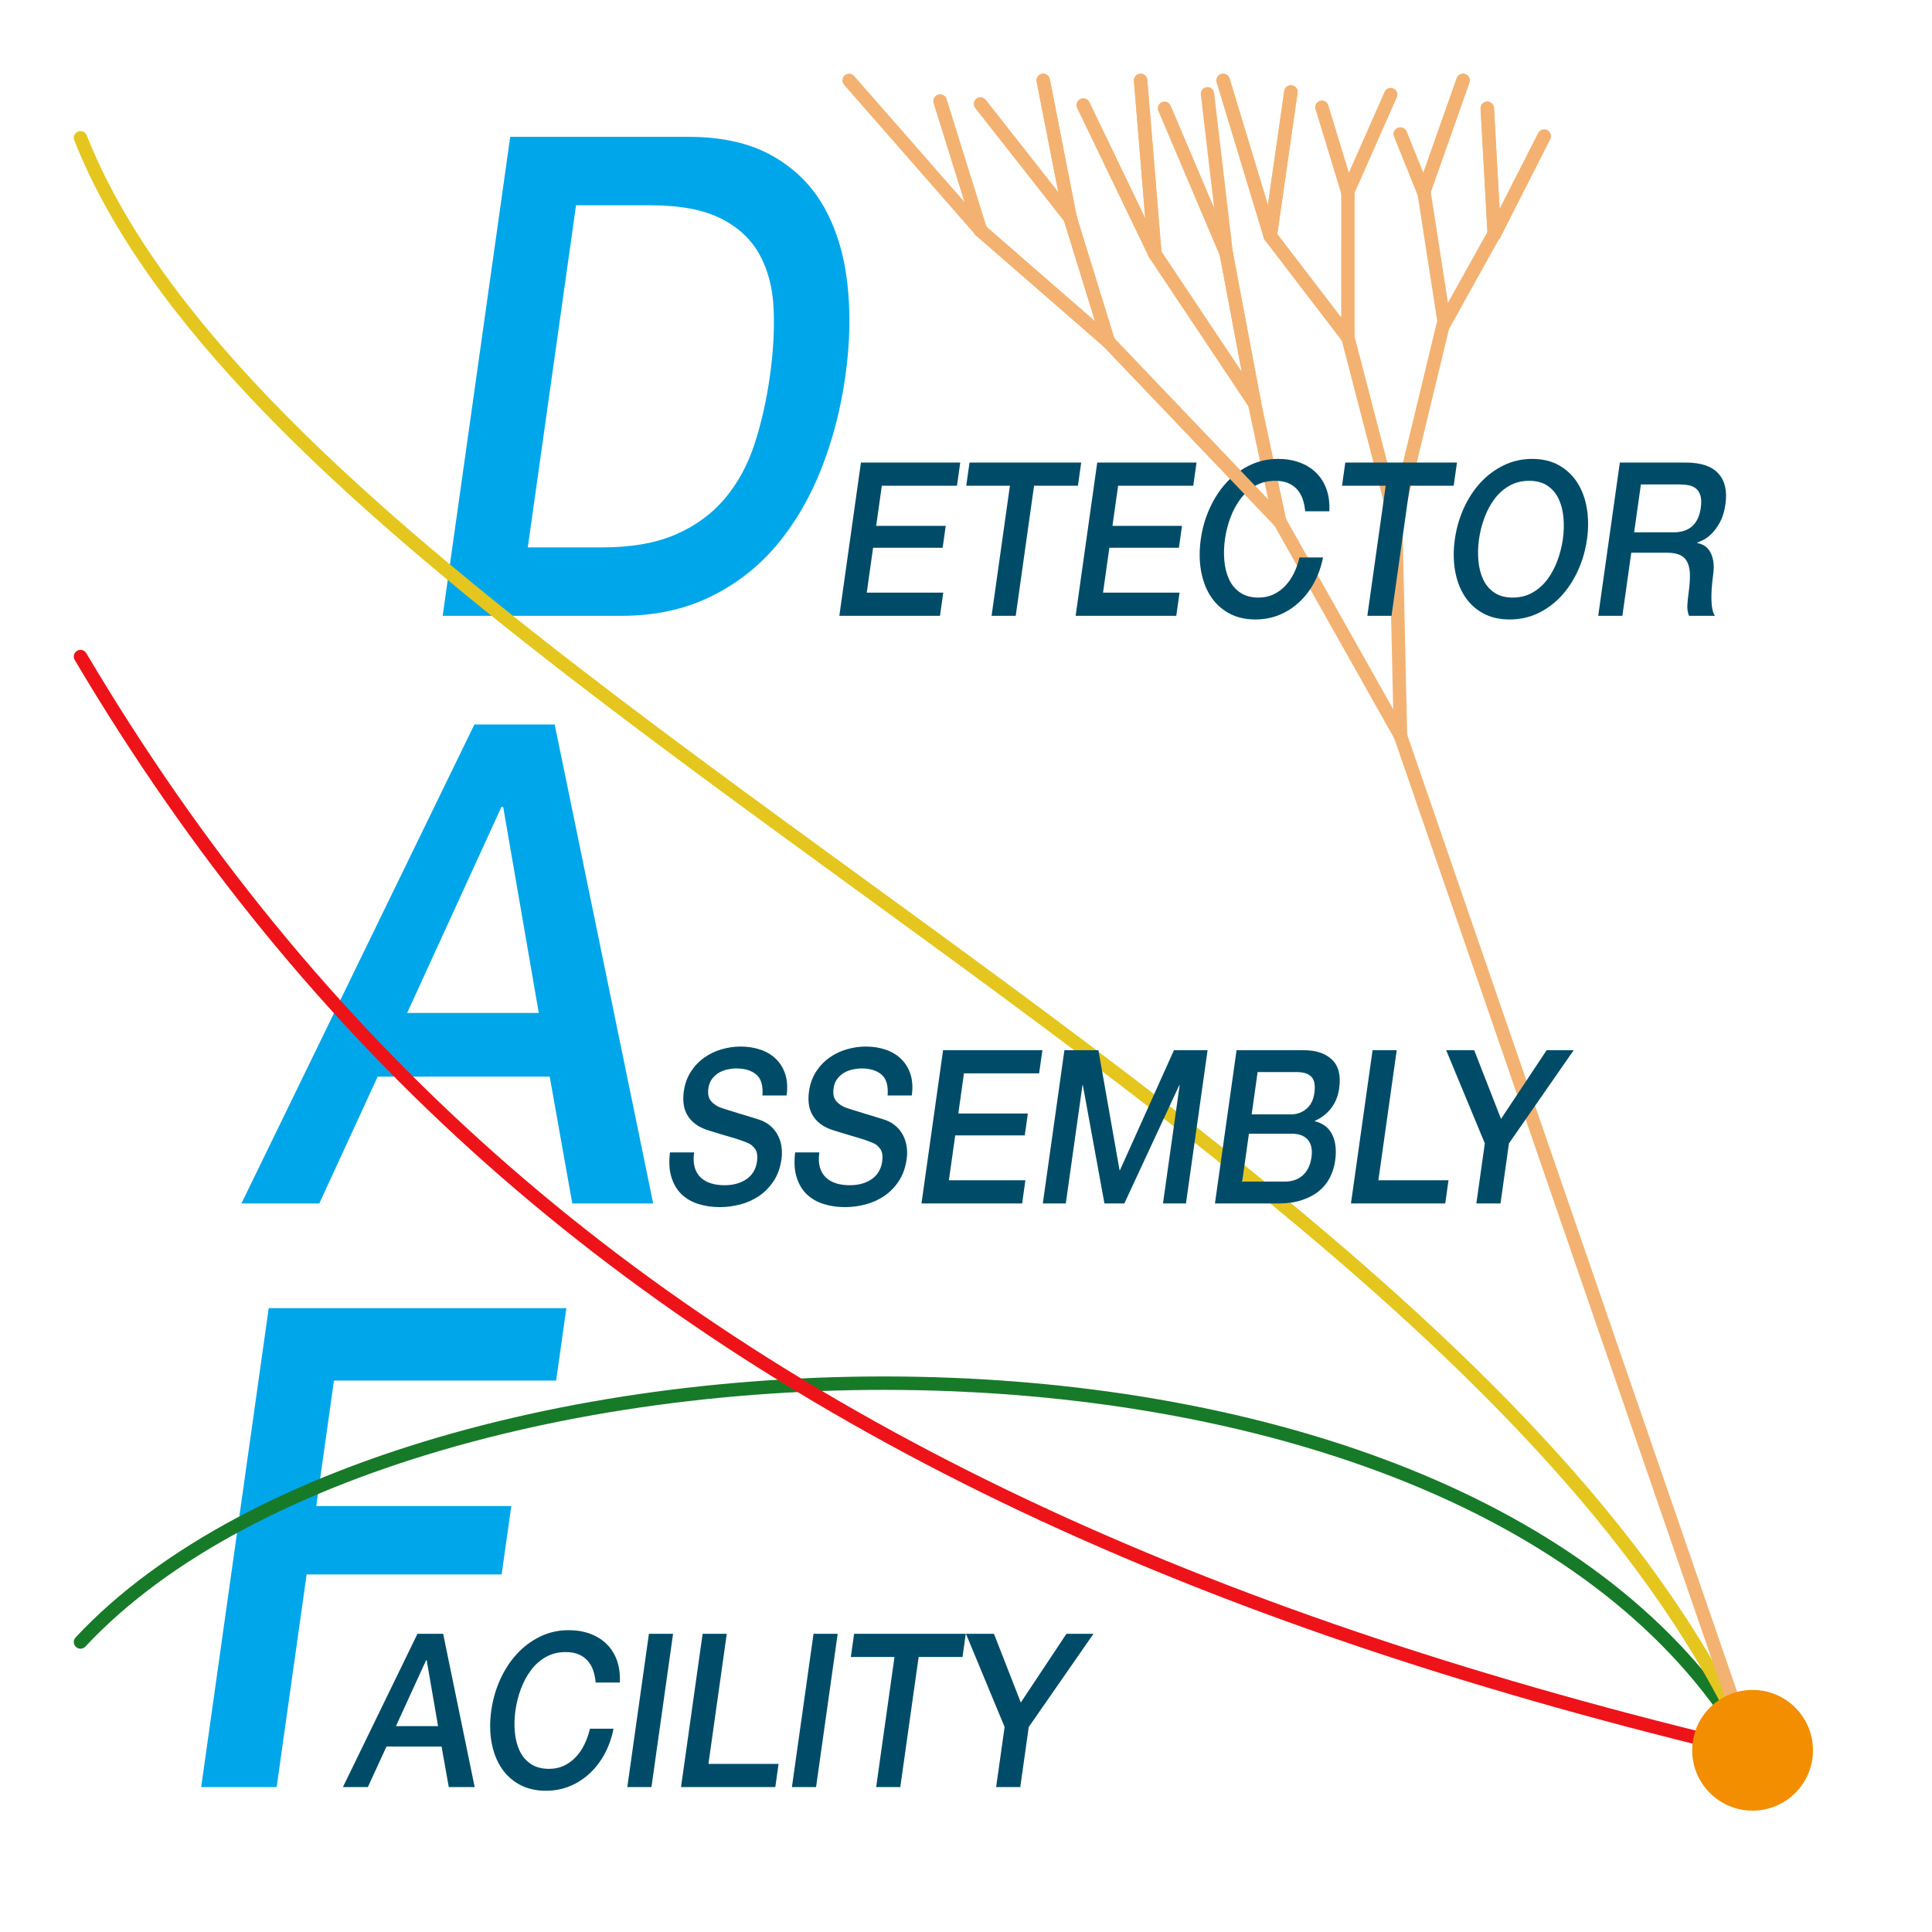 <?xml version="1.0" encoding="UTF-8" standalone="no"?>
<!DOCTYPE svg PUBLIC "-//W3C//DTD SVG 1.1//EN" "http://www.w3.org/Graphics/SVG/1.1/DTD/svg11.dtd">
<svg width="100%" height="100%" viewBox="0 0 2400 2400" version="1.1" xmlns="http://www.w3.org/2000/svg" xmlns:xlink="http://www.w3.org/1999/xlink" xml:space="preserve" xmlns:serif="http://www.serif.com/" style="fill-rule:evenodd;clip-rule:evenodd;stroke-linecap:round;stroke-linejoin:round;stroke-miterlimit:1.5;">
    <g transform="matrix(1,0,0,1,-5600,0)">
        <g id="DAF-Logo-color-2" serif:id="DAF Logo color 2" transform="matrix(1,0,0,1,-2208.33,0)">
            <rect x="7808.33" y="0" width="2400" height="2400" style="fill:none;"/>
            <g id="Tracks-1" serif:id="Tracks 1" transform="matrix(1,0,0,1,7808.33,0)">
                <g id="Track-1.1" serif:id="Track 1.1" transform="matrix(1,0,0,1,-2608.33,0)">
                    <path d="M4783.33,2175C4617.09,1883.52 4221.27,1741.27 3811.04,1720.81" style="fill:none;stroke:rgb(23,122,41);stroke-width:16.67px;"/>
                </g>
                <g id="Track-2.1" serif:id="Track 2.1" transform="matrix(1,0,0,1,-2608.33,0)">
                    <path d="M4783.33,2175C4453.91,2096.89 4162.58,2000.97 3904.73,1881.59" style="fill:none;stroke:rgb(238,19,25);stroke-width:16.67px;"/>
                </g>
                <g id="Track-3.1" serif:id="Track 3.1" transform="matrix(1,0,0,1,-5200,-7800)">
                    <path d="M7374.98,9975.02C7156.73,9473.09 6446.98,9047.52 5909.9,8632.62" style="fill:none;stroke:rgb(229,198,30);stroke-width:16.67px;"/>
                </g>
            </g>
            <g transform="matrix(1,0,0,1,0.044,-0.046)">
                <g transform="matrix(0.995,0.099,-0.099,0.995,5616,-3350.68)">
                    <path d="M4892.66,5066.43L4335.34,3854.92" style="fill:none;stroke:rgb(243,178,114);stroke-width:16.67px;"/>
                </g>
                <g transform="matrix(0.995,0.099,-0.099,0.995,5616,-3350.68)">
                    <path d="M4221.29,3368.74L4303,3590.34" style="fill:none;stroke:rgb(243,178,114);stroke-width:16.67px;"/>
                </g>
                <g transform="matrix(0.995,0.099,-0.099,0.995,5616,-3350.68)">
                    <path d="M4303,3590.34L4337.74,3339.66" style="fill:none;stroke:rgb(243,178,114);stroke-width:16.67px;"/>
                </g>
                <g transform="matrix(0.995,0.099,-0.099,0.995,5616,-3350.68)">
                    <path d="M4297.47,3179.57L4338.83,3339.55" style="fill:none;stroke:rgb(243,178,114);stroke-width:16.67px;"/>
                </g>
                <g transform="matrix(0.995,0.099,-0.099,0.995,5616,-3350.68)">
                    <path d="M4338.83,3339.55L4389.07,3223.49" style="fill:none;stroke:rgb(243,178,114);stroke-width:16.67px;"/>
                </g>
                <g transform="matrix(0.995,0.099,-0.099,0.995,5616,-3350.68)">
                    <path d="M4160.86,3087.43L4203.2,3188.94" style="fill:none;stroke:rgb(243,178,114);stroke-width:16.67px;"/>
                </g>
                <g transform="matrix(0.995,0.099,-0.099,0.995,5616,-3350.68)">
                    <path d="M4203.2,3188.94L4244.34,3063.32" style="fill:none;stroke:rgb(243,178,114);stroke-width:16.67px;"/>
                </g>
                <g transform="matrix(0.995,0.099,-0.099,0.995,5616,-3350.68)">
                    <path d="M4261.17,3111L4297.14,3179.6" style="fill:none;stroke:rgb(243,178,114);stroke-width:16.67px;"/>
                </g>
                <g transform="matrix(0.995,0.099,-0.099,0.995,5616,-3350.68)">
                    <path d="M4297.14,3179.6L4332.09,3036.94" style="fill:none;stroke:rgb(243,178,114);stroke-width:16.67px;"/>
                </g>
                <g transform="matrix(0.995,0.099,-0.099,0.995,5616,-3350.68)">
                    <path d="M4365.44,3068.43L4389.64,3223.43" style="fill:none;stroke:rgb(243,178,114);stroke-width:16.67px;"/>
                </g>
                <g transform="matrix(0.995,0.099,-0.099,0.995,5616,-3350.68)">
                    <path d="M4389.64,3223.43L4439.21,3095.88" style="fill:none;stroke:rgb(243,178,114);stroke-width:16.67px;"/>
                </g>
                <g transform="matrix(0.995,0.099,-0.099,0.995,5616,-3350.68)">
                    <path d="M3738.38,3125.34L3863.36,3255.5" style="fill:none;stroke:rgb(243,178,114);stroke-width:16.67px;"/>
                </g>
                <g transform="matrix(0.995,0.099,-0.099,0.995,5616,-3350.68)">
                    <path d="M3863.36,3255.5L3813.05,3088.55" style="fill:none;stroke:rgb(243,178,114);stroke-width:16.67px;"/>
                </g>
                <g transform="matrix(0.995,0.099,-0.099,0.995,5616,-3350.68)">
                    <path d="M3573.05,3112.41L3753.93,3281.76" style="fill:none;stroke:rgb(243,178,114);stroke-width:16.67px;"/>
                </g>
                <g transform="matrix(0.995,0.099,-0.099,0.995,5616,-3350.68)">
                    <path d="M3753.93,3281.76L3688.13,3126.86" style="fill:none;stroke:rgb(243,178,114);stroke-width:16.67px;"/>
                </g>
                <g transform="matrix(0.995,0.099,-0.099,0.995,5616,-3350.68)">
                    <path d="M4112.83,3252.89L4221.29,3368.74" style="fill:none;stroke:rgb(243,178,114);stroke-width:16.67px;"/>
                </g>
                <g transform="matrix(0.995,0.099,-0.099,0.995,5616,-3350.68)">
                    <path d="M4221.29,3368.74L4203.41,3188.92" style="fill:none;stroke:rgb(243,178,114);stroke-width:16.67px;"/>
                </g>
                <g transform="matrix(0.995,0.099,-0.099,0.995,5616,-3350.68)">
                    <path d="M3925.77,3403.7L4159.67,3604.59" style="fill:none;stroke:rgb(243,178,114);stroke-width:16.67px;"/>
                </g>
                <g transform="matrix(0.995,0.099,-0.099,0.995,5616,-3350.68)">
                    <path d="M4159.67,3604.59L4113.94,3461.59" style="fill:none;stroke:rgb(243,178,114);stroke-width:16.67px;"/>
                </g>
                <g transform="matrix(0.995,0.099,-0.099,0.995,5616,-3350.68)">
                    <path d="M3972.44,3289.23L4113.94,3461.59" style="fill:none;stroke:rgb(243,178,114);stroke-width:16.67px;"/>
                </g>
                <g transform="matrix(0.995,0.099,-0.099,0.995,5616,-3350.68)">
                    <path d="M4113.94,3461.59L4060.73,3280.45" style="fill:none;stroke:rgb(243,178,114);stroke-width:16.67px;"/>
                </g>
                <g transform="matrix(0.995,0.099,-0.099,0.995,5616,-3350.68)">
                    <path d="M3753.93,3281.76L3925.77,3403.7" style="fill:none;stroke:rgb(243,178,114);stroke-width:16.67px;"/>
                </g>
                <g transform="matrix(0.995,0.099,-0.099,0.995,5616,-3350.68)">
                    <path d="M3925.77,3403.7L3863.36,3255.5" style="fill:none;stroke:rgb(243,178,114);stroke-width:16.67px;"/>
                </g>
                <g transform="matrix(0.995,0.099,-0.099,0.995,5616,-3350.68)">
                    <path d="M3966.43,3108.11L4060.73,3280.45" style="fill:none;stroke:rgb(243,178,114);stroke-width:16.67px;"/>
                </g>
                <g transform="matrix(0.995,0.099,-0.099,0.995,5616,-3350.68)">
                    <path d="M4060.73,3280.45L4017.75,3084.88" style="fill:none;stroke:rgb(243,178,114);stroke-width:16.67px;"/>
                </g>
                <g transform="matrix(0.995,0.099,-0.099,0.995,5616,-3350.68)">
                    <path d="M4035.5,3066.43L4112.83,3252.89" style="fill:none;stroke:rgb(243,178,114);stroke-width:16.67px;"/>
                </g>
                <g transform="matrix(0.995,0.099,-0.099,0.995,5616,-3350.68)">
                    <path d="M4112.83,3252.89L4120.65,3072.38" style="fill:none;stroke:rgb(243,178,114);stroke-width:16.67px;"/>
                </g>
                <g transform="matrix(0.995,0.099,-0.099,0.995,5616,-3350.68)">
                    <path d="M3865.62,3114.14L3972.44,3289.23" style="fill:none;stroke:rgb(243,178,114);stroke-width:16.67px;"/>
                </g>
                <g transform="matrix(0.995,0.099,-0.099,0.995,5616,-3350.68)">
                    <path d="M3972.44,3289.23L3933.46,3076.58" style="fill:none;stroke:rgb(243,178,114);stroke-width:16.67px;"/>
                </g>
                <g transform="matrix(0.995,0.099,-0.099,0.995,5616,-3350.68)">
                    <path d="M4159.67,3604.59L4335.34,3854.92" style="fill:none;stroke:rgb(243,178,114);stroke-width:16.67px;"/>
                </g>
                <g transform="matrix(0.995,0.099,-0.099,0.995,5616,-3350.68)">
                    <path d="M4335.34,3854.92L4303,3590.34" style="fill:none;stroke:rgb(243,178,114);stroke-width:16.67px;"/>
                </g>
            </g>
            <g id="Text" transform="matrix(1,0,0,1,7735.33,0)">
                <g>
                    <g transform="matrix(0.9,0,-0.141,1,-889.729,2020.76)">
                        <path d="M1378.59,-395.765L1789.42,-395.765L1789.42,-305.765L1482.76,-305.765L1482.76,-149.931L1751.92,-149.931L1751.92,-64.931L1482.76,-64.931L1482.76,199.235L1378.59,199.235L1378.59,-395.765Z" style="fill:rgb(0,166,234);fill-rule:nonzero;"/>
                    </g>
                    <g transform="matrix(0.9,0,-0.141,1,-777.479,1295.76)">
                        <path d="M1537.76,-395.765L1648.59,-395.765L1877.76,199.235L1766.09,199.235L1710.26,41.735L1472.76,41.735L1416.92,199.235L1309.42,199.235L1537.76,-395.765ZM1501.09,-37.431L1682.76,-37.431L1593.59,-293.265L1591.09,-293.265L1501.09,-37.431Z" style="fill:rgb(0,166,234);fill-rule:nonzero;"/>
                    </g>
                    <g transform="matrix(0.9,0,-0.141,1,-589.729,565.765)">
                        <path d="M1378.59,-395.765L1625.26,-395.765C1670.81,-395.765 1710.26,-387.987 1743.59,-372.431C1776.92,-356.876 1804.14,-335.626 1825.26,-308.681C1846.37,-281.737 1862.06,-250.209 1872.34,-214.098C1882.62,-177.987 1887.76,-139.376 1887.76,-98.265C1887.76,-57.154 1882.62,-18.543 1872.34,17.569C1862.06,53.68 1846.37,85.207 1825.26,112.152C1804.14,139.096 1776.92,160.346 1743.59,175.902C1710.26,191.457 1670.81,199.235 1625.26,199.235L1378.59,199.235L1378.59,-395.765ZM1482.76,114.235L1585.26,114.235C1625.81,114.235 1659.01,108.819 1684.84,97.985C1710.67,87.152 1730.95,72.152 1745.67,52.985C1760.39,33.819 1770.39,11.319 1775.67,-14.515C1780.95,-40.348 1783.59,-68.265 1783.59,-98.265C1783.59,-128.265 1780.95,-156.181 1775.67,-182.015C1770.39,-207.848 1760.39,-230.348 1745.67,-249.515C1730.95,-268.681 1710.67,-283.681 1684.84,-294.515C1659.01,-305.348 1625.81,-310.765 1585.26,-310.765L1482.76,-310.765L1482.76,114.235Z" style="fill:rgb(0,166,234);fill-rule:nonzero;"/>
                    </g>
                </g>
                <g>
                    <g id="ACILITY" transform="matrix(1,0,0,1,-1259.25,2020.76)">
                        <g transform="matrix(0.9,0,-0.141,1,204.001,0)">
                            <path d="M1831.2,8.835L1866.67,8.835L1940.01,199.235L1904.27,199.235L1886.4,148.835L1810.4,148.835L1792.54,199.235L1758.14,199.235L1831.2,8.835ZM1819.47,123.502L1877.61,123.502L1849.07,41.635L1848.27,41.635L1819.47,123.502Z" style="fill:rgb(0,76,104);fill-rule:nonzero;"/>
                        </g>
                        <g transform="matrix(0.9,0,-0.141,1,204.001,0)">
                            <path d="M2086.67,69.369C2085.25,63.857 2083.29,58.791 2080.8,54.169C2078.32,49.546 2075.12,45.546 2071.2,42.169C2067.29,38.791 2062.72,36.169 2057.47,34.302C2052.23,32.435 2046.14,31.502 2039.21,31.502C2029.07,31.502 2020.32,33.546 2012.94,37.635C2005.56,41.724 1999.56,47.191 1994.94,54.035C1990.32,60.88 1986.89,68.657 1984.67,77.369C1982.45,86.08 1981.34,94.969 1981.34,104.035C1981.34,113.102 1982.45,121.991 1984.67,130.702C1986.89,139.413 1990.32,147.191 1994.94,154.035C1999.56,160.88 2005.56,166.346 2012.94,170.435C2020.32,174.524 2029.07,176.569 2039.21,176.569C2046.67,176.569 2053.25,175.28 2058.94,172.702C2064.63,170.124 2069.52,166.569 2073.61,162.035C2077.69,157.502 2080.89,152.213 2083.2,146.169C2085.52,140.124 2087.03,133.635 2087.74,126.702L2120.27,126.702C2119.56,138.08 2117.12,148.48 2112.94,157.902C2108.76,167.324 2103.12,175.457 2096.01,182.302C2088.89,189.146 2080.54,194.435 2070.94,198.169C2061.34,201.902 2050.76,203.769 2039.21,203.769C2024.98,203.769 2012.23,201.146 2000.94,195.902C1989.65,190.657 1980.09,183.502 1972.27,174.435C1964.45,165.369 1958.45,154.791 1954.27,142.702C1950.09,130.613 1948.01,117.724 1948.01,104.035C1948.01,90.524 1950.09,77.724 1954.27,65.635C1958.45,53.546 1964.45,42.969 1972.27,33.902C1980.09,24.835 1989.65,17.635 2000.94,12.302C2012.23,6.969 2024.98,4.302 2039.21,4.302C2049.87,4.302 2059.92,5.769 2069.34,8.702C2078.76,11.635 2087.07,15.902 2094.27,21.502C2101.47,27.102 2107.29,33.902 2111.74,41.902C2116.18,49.902 2118.94,59.057 2120.01,69.369L2086.67,69.369Z" style="fill:rgb(0,76,104);fill-rule:nonzero;"/>
                        </g>
                        <g transform="matrix(0.9,0,-0.141,1,204.001,0)">
                            <rect x="2150.67" y="8.835" width="33.333" height="190.4" style="fill:rgb(0,76,104);fill-rule:nonzero;"/>
                        </g>
                        <g transform="matrix(0.9,0,-0.141,1,204.001,0)">
                            <path d="M2224.8,8.835L2258.14,8.835L2258.14,170.435L2354.94,170.435L2354.94,199.235L2224.8,199.235L2224.8,8.835Z" style="fill:rgb(0,76,104);fill-rule:nonzero;"/>
                        </g>
                        <g transform="matrix(0.9,0,-0.141,1,204.001,0)">
                            <rect x="2377.87" y="8.835" width="33.333" height="190.4" style="fill:rgb(0,76,104);fill-rule:nonzero;"/>
                        </g>
                        <g transform="matrix(0.9,0,-0.141,1,204.001,0)">
                            <path d="M2433.87,8.835L2588.01,8.835L2588.01,37.635L2527.47,37.635L2527.47,199.235L2494.14,199.235L2494.14,37.635L2433.87,37.635L2433.87,8.835Z" style="fill:rgb(0,76,104);fill-rule:nonzero;"/>
                        </g>
                        <g transform="matrix(0.9,0,-0.141,1,204.001,0)">
                            <path d="M2659.74,124.569L2588.27,8.835L2626.94,8.835L2677.34,94.169L2726.94,8.835L2764.27,8.835L2693.07,124.569L2693.07,199.235L2659.74,199.235L2659.74,124.569Z" style="fill:rgb(0,76,104);fill-rule:nonzero;"/>
                        </g>
                    </g>
                    <g id="SSEMBLY" transform="matrix(1,0,0,1,-927.005,1295.76)">
                        <g transform="matrix(0.9,0,-0.141,1,209.551,0)">
                            <path d="M1857.64,135.769C1857.64,143.057 1858.88,149.28 1861.37,154.435C1863.86,159.591 1867.33,163.813 1871.77,167.102C1876.22,170.391 1881.33,172.791 1887.11,174.302C1892.88,175.813 1899.15,176.569 1905.9,176.569C1913.19,176.569 1919.42,175.724 1924.57,174.035C1929.73,172.346 1933.9,170.169 1937.11,167.502C1940.31,164.835 1942.62,161.769 1944.04,158.302C1945.46,154.835 1946.17,151.324 1946.17,147.769C1946.17,140.48 1944.53,135.102 1941.24,131.635C1937.95,128.169 1934.35,125.724 1930.44,124.302C1923.68,121.813 1915.82,119.457 1906.84,117.235C1897.86,115.013 1886.79,112.124 1873.64,108.569C1865.46,106.435 1858.66,103.635 1853.24,100.169C1847.82,96.702 1843.51,92.835 1840.31,88.569C1837.11,84.302 1834.84,79.769 1833.51,74.969C1832.17,70.169 1831.51,65.28 1831.51,60.302C1831.51,50.702 1833.51,42.391 1837.51,35.369C1841.51,28.346 1846.79,22.524 1853.37,17.902C1859.95,13.28 1867.42,9.857 1875.77,7.635C1884.13,5.413 1892.57,4.302 1901.11,4.302C1911.06,4.302 1920.44,5.591 1929.24,8.169C1938.04,10.746 1945.77,14.613 1952.44,19.769C1959.11,24.924 1964.39,31.28 1968.31,38.835C1972.22,46.391 1974.17,55.146 1974.17,65.102L1940.84,65.102C1939.95,52.835 1935.77,44.169 1928.31,39.102C1920.84,34.035 1911.33,31.502 1899.77,31.502C1895.86,31.502 1891.86,31.902 1887.77,32.702C1883.68,33.502 1879.95,34.835 1876.57,36.702C1873.19,38.569 1870.39,41.102 1868.17,44.302C1865.95,47.502 1864.84,51.502 1864.84,56.302C1864.84,63.057 1866.93,68.346 1871.11,72.169C1875.28,75.991 1880.75,78.88 1887.51,80.835C1888.22,81.013 1891.02,81.769 1895.9,83.102C1900.79,84.435 1906.26,85.902 1912.31,87.502C1918.35,89.102 1924.26,90.657 1930.04,92.169C1935.82,93.68 1939.95,94.791 1942.44,95.502C1948.66,97.457 1954.08,100.124 1958.7,103.502C1963.33,106.88 1967.19,110.746 1970.31,115.102C1973.42,119.457 1975.73,124.124 1977.24,129.102C1978.75,134.08 1979.51,139.057 1979.51,144.035C1979.51,154.702 1977.33,163.813 1972.97,171.369C1968.62,178.924 1962.88,185.102 1955.77,189.902C1948.66,194.702 1940.57,198.213 1931.51,200.435C1922.44,202.657 1913.19,203.769 1903.77,203.769C1892.93,203.769 1882.7,202.435 1873.11,199.769C1863.51,197.102 1855.15,193.013 1848.04,187.502C1840.93,181.991 1835.24,174.924 1830.97,166.302C1826.7,157.68 1824.48,147.502 1824.31,135.769L1857.64,135.769Z" style="fill:rgb(0,76,104);fill-rule:nonzero;"/>
                        </g>
                        <g transform="matrix(0.9,0,-0.141,1,209.551,0)">
                            <path d="M2030.44,135.769C2030.44,143.057 2031.68,149.28 2034.17,154.435C2036.66,159.591 2040.13,163.813 2044.57,167.102C2049.02,170.391 2054.13,172.791 2059.91,174.302C2065.68,175.813 2071.95,176.569 2078.7,176.569C2085.99,176.569 2092.22,175.724 2097.37,174.035C2102.53,172.346 2106.7,170.169 2109.91,167.502C2113.11,164.835 2115.42,161.769 2116.84,158.302C2118.26,154.835 2118.97,151.324 2118.97,147.769C2118.97,140.48 2117.33,135.102 2114.04,131.635C2110.75,128.169 2107.15,125.724 2103.24,124.302C2096.48,121.813 2088.62,119.457 2079.64,117.235C2070.66,115.013 2059.59,112.124 2046.44,108.569C2038.26,106.435 2031.46,103.635 2026.04,100.169C2020.62,96.702 2016.31,92.835 2013.11,88.569C2009.9,84.302 2007.64,79.769 2006.31,74.969C2004.97,70.169 2004.31,65.28 2004.31,60.302C2004.31,50.702 2006.31,42.391 2010.31,35.369C2014.31,28.346 2019.59,22.524 2026.17,17.902C2032.75,13.28 2040.22,9.857 2048.57,7.635C2056.93,5.413 2065.37,4.302 2073.91,4.302C2083.86,4.302 2093.24,5.591 2102.04,8.169C2110.84,10.746 2118.57,14.613 2125.24,19.769C2131.91,24.924 2137.19,31.28 2141.11,38.835C2145.02,46.391 2146.97,55.146 2146.97,65.102L2113.64,65.102C2112.75,52.835 2108.57,44.169 2101.11,39.102C2093.64,34.035 2084.13,31.502 2072.57,31.502C2068.66,31.502 2064.66,31.902 2060.57,32.702C2056.48,33.502 2052.75,34.835 2049.37,36.702C2045.99,38.569 2043.19,41.102 2040.97,44.302C2038.75,47.502 2037.64,51.502 2037.64,56.302C2037.64,63.057 2039.73,68.346 2043.9,72.169C2048.08,75.991 2053.55,78.88 2060.3,80.835C2061.02,81.013 2063.82,81.769 2068.7,83.102C2073.59,84.435 2079.06,85.902 2085.11,87.502C2091.15,89.102 2097.06,90.657 2102.84,92.169C2108.62,93.68 2112.75,94.791 2115.24,95.502C2121.46,97.457 2126.88,100.124 2131.51,103.502C2136.13,106.88 2139.99,110.746 2143.11,115.102C2146.22,119.457 2148.53,124.124 2150.04,129.102C2151.55,134.08 2152.3,139.057 2152.3,144.035C2152.3,154.702 2150.13,163.813 2145.77,171.369C2141.42,178.924 2135.68,185.102 2128.57,189.902C2121.46,194.702 2113.37,198.213 2104.3,200.435C2095.24,202.657 2085.99,203.769 2076.57,203.769C2065.73,203.769 2055.51,202.435 2045.9,199.769C2036.31,197.102 2027.95,193.013 2020.84,187.502C2013.73,181.991 2008.04,174.924 2003.77,166.302C1999.51,157.68 1997.28,147.502 1997.11,135.769L2030.44,135.769Z" style="fill:rgb(0,76,104);fill-rule:nonzero;"/>
                        </g>
                        <g transform="matrix(0.9,0,-0.141,1,209.551,0)">
                            <path d="M2181.37,8.835L2318.44,8.835L2318.44,37.635L2214.7,37.635L2214.7,87.502L2310.7,87.502L2310.7,114.702L2214.7,114.702L2214.7,170.435L2320.3,170.435L2320.3,199.235L2181.37,199.235L2181.37,8.835Z" style="fill:rgb(0,76,104);fill-rule:nonzero;"/>
                        </g>
                        <g transform="matrix(0.9,0,-0.141,1,209.551,0)">
                            <path d="M2348.84,8.835L2395.77,8.835L2448.3,157.902L2448.84,157.902L2500.04,8.835L2546.44,8.835L2546.44,199.235L2514.7,199.235L2514.7,52.302L2514.17,52.302L2461.37,199.235L2433.91,199.235L2381.11,52.302L2380.57,52.302L2380.57,199.235L2348.84,199.235L2348.84,8.835Z" style="fill:rgb(0,76,104);fill-rule:nonzero;"/>
                        </g>
                        <g transform="matrix(0.9,0,-0.141,1,209.551,0)">
                            <path d="M2619.77,88.569L2674.17,88.569C2682.17,88.569 2688.84,86.302 2694.17,81.769C2699.51,77.235 2702.17,70.702 2702.17,62.169C2702.17,52.569 2699.77,45.813 2694.97,41.902C2690.17,37.991 2683.24,36.035 2674.17,36.035L2619.77,36.035L2619.77,88.569ZM2586.44,8.835L2678.97,8.835C2696.04,8.835 2709.73,12.746 2720.04,20.569C2730.35,28.391 2735.51,40.213 2735.51,56.035C2735.51,65.635 2733.15,73.857 2728.44,80.702C2723.73,87.546 2717.02,92.835 2708.3,96.569L2708.3,97.102C2720.04,99.591 2728.93,105.146 2734.97,113.769C2741.02,122.391 2744.04,133.191 2744.04,146.169C2744.04,153.635 2742.7,160.613 2740.04,167.102C2737.37,173.591 2733.19,179.191 2727.51,183.902C2721.82,188.613 2714.53,192.346 2705.64,195.102C2696.75,197.857 2686.17,199.235 2673.91,199.235L2586.44,199.235L2586.44,8.835ZM2619.77,172.035L2678.7,172.035C2688.84,172.035 2696.7,169.413 2702.3,164.169C2707.91,158.924 2710.7,151.502 2710.7,141.902C2710.7,132.48 2707.91,125.235 2702.3,120.169C2696.7,115.102 2688.84,112.569 2678.7,112.569L2619.77,112.569L2619.77,172.035Z" style="fill:rgb(0,76,104);fill-rule:nonzero;"/>
                        </g>
                        <g transform="matrix(0.9,0,-0.141,1,209.551,0)">
                            <path d="M2774.17,8.835L2807.51,8.835L2807.51,170.435L2904.3,170.435L2904.3,199.235L2774.17,199.235L2774.17,8.835Z" style="fill:rgb(0,76,104);fill-rule:nonzero;"/>
                        </g>
                        <g transform="matrix(0.9,0,-0.141,1,209.551,0)">
                            <path d="M2947.24,124.569L2875.77,8.835L2914.44,8.835L2964.84,94.169L3014.44,8.835L3051.77,8.835L2980.57,124.569L2980.57,199.235L2947.24,199.235L2947.24,124.569Z" style="fill:rgb(0,76,104);fill-rule:nonzero;"/>
                        </g>
                    </g>
                    <g id="ETECTOR" transform="matrix(1,0,0,1,-749.255,565.765)">
                        <g transform="matrix(0.9,0,-0.141,1,203.676,0)">
                            <path d="M1877.02,8.835L2014.09,8.835L2014.09,37.635L1910.36,37.635L1910.36,87.502L2006.36,87.502L2006.36,114.702L1910.36,114.702L1910.36,170.435L2015.96,170.435L2015.96,199.235L1877.02,199.235L1877.02,8.835Z" style="fill:rgb(0,76,104);fill-rule:nonzero;"/>
                        </g>
                        <g transform="matrix(0.9,0,-0.141,1,203.676,0)">
                            <path d="M2026.89,8.835L2181.02,8.835L2181.02,37.635L2120.49,37.635L2120.49,199.235L2087.16,199.235L2087.16,37.635L2026.89,37.635L2026.89,8.835Z" style="fill:rgb(0,76,104);fill-rule:nonzero;"/>
                        </g>
                        <g transform="matrix(0.9,0,-0.141,1,203.676,0)">
                            <path d="M2203.16,8.835L2340.22,8.835L2340.22,37.635L2236.49,37.635L2236.49,87.502L2332.49,87.502L2332.49,114.702L2236.49,114.702L2236.49,170.435L2342.09,170.435L2342.09,199.235L2203.16,199.235L2203.16,8.835Z" style="fill:rgb(0,76,104);fill-rule:nonzero;"/>
                        </g>
                        <g transform="matrix(0.9,0,-0.141,1,203.676,0)">
                            <path d="M2499.69,69.369C2498.27,63.857 2496.31,58.791 2493.82,54.169C2491.33,49.546 2488.13,45.546 2484.22,42.169C2480.31,38.791 2475.73,36.169 2470.49,34.302C2465.24,32.435 2459.16,31.502 2452.22,31.502C2442.09,31.502 2433.33,33.546 2425.95,37.635C2418.58,41.724 2412.58,47.191 2407.95,54.035C2403.33,60.88 2399.91,68.657 2397.69,77.369C2395.47,86.08 2394.36,94.969 2394.36,104.035C2394.36,113.102 2395.47,121.991 2397.69,130.702C2399.91,139.413 2403.33,147.191 2407.95,154.035C2412.58,160.88 2418.58,166.346 2425.95,170.435C2433.33,174.524 2442.09,176.569 2452.22,176.569C2459.69,176.569 2466.27,175.28 2471.95,172.702C2477.64,170.124 2482.53,166.569 2486.62,162.035C2490.71,157.502 2493.91,152.213 2496.22,146.169C2498.53,140.124 2500.04,133.635 2500.76,126.702L2533.29,126.702C2532.58,138.08 2530.13,148.48 2525.95,157.902C2521.78,167.324 2516.13,175.457 2509.02,182.302C2501.91,189.146 2493.55,194.435 2483.95,198.169C2474.36,201.902 2463.78,203.769 2452.22,203.769C2438,203.769 2425.24,201.146 2413.95,195.902C2402.67,190.657 2393.11,183.502 2385.29,174.435C2377.47,165.369 2371.47,154.791 2367.29,142.702C2363.11,130.613 2361.02,117.724 2361.02,104.035C2361.02,90.524 2363.11,77.724 2367.29,65.635C2371.47,53.546 2377.47,42.969 2385.29,33.902C2393.11,24.835 2402.67,17.635 2413.95,12.302C2425.24,6.969 2438,4.302 2452.22,4.302C2462.89,4.302 2472.93,5.769 2482.36,8.702C2491.78,11.635 2500.09,15.902 2507.29,21.502C2514.49,27.102 2520.31,33.902 2524.76,41.902C2529.2,49.902 2531.95,59.057 2533.02,69.369L2499.69,69.369Z" style="fill:rgb(0,76,104);fill-rule:nonzero;"/>
                        </g>
                        <g transform="matrix(0.9,0,-0.141,1,203.676,0)">
                            <path d="M2545.55,8.835L2699.69,8.835L2699.69,37.635L2639.16,37.635L2639.16,199.235L2605.82,199.235L2605.82,37.635L2545.55,37.635L2545.55,8.835Z" style="fill:rgb(0,76,104);fill-rule:nonzero;"/>
                        </g>
                        <g transform="matrix(0.9,0,-0.141,1,203.676,0)">
                            <path d="M2802.89,31.502C2792.76,31.502 2784,33.546 2776.62,37.635C2769.24,41.724 2763.24,47.191 2758.62,54.035C2754,60.88 2750.58,68.657 2748.36,77.369C2746.13,86.08 2745.02,94.969 2745.02,104.035C2745.02,113.102 2746.13,121.991 2748.36,130.702C2750.58,139.413 2754,147.191 2758.62,154.035C2763.24,160.88 2769.24,166.346 2776.62,170.435C2784,174.524 2792.76,176.569 2802.89,176.569C2813.02,176.569 2821.78,174.524 2829.16,170.435C2836.53,166.346 2842.53,160.88 2847.16,154.035C2851.78,147.191 2855.2,139.413 2857.42,130.702C2859.64,121.991 2860.76,113.102 2860.76,104.035C2860.76,94.969 2859.64,86.08 2857.42,77.369C2855.2,68.657 2851.78,60.88 2847.16,54.035C2842.53,47.191 2836.53,41.724 2829.16,37.635C2821.78,33.546 2813.02,31.502 2802.89,31.502ZM2802.89,4.302C2817.11,4.302 2829.87,6.969 2841.16,12.302C2852.44,17.635 2862,24.835 2869.82,33.902C2877.64,42.969 2883.64,53.546 2887.82,65.635C2892,77.724 2894.09,90.524 2894.09,104.035C2894.09,117.724 2892,130.613 2887.82,142.702C2883.64,154.791 2877.64,165.369 2869.82,174.435C2862,183.502 2852.44,190.657 2841.16,195.902C2829.87,201.146 2817.11,203.769 2802.89,203.769C2788.67,203.769 2775.91,201.146 2764.62,195.902C2753.33,190.657 2743.78,183.502 2735.95,174.435C2728.13,165.369 2722.13,154.791 2717.95,142.702C2713.78,130.613 2711.69,117.724 2711.69,104.035C2711.69,90.524 2713.78,77.724 2717.95,65.635C2722.13,53.546 2728.13,42.969 2735.95,33.902C2743.78,24.835 2753.33,17.635 2764.62,12.302C2775.91,6.969 2788.67,4.302 2802.89,4.302Z" style="fill:rgb(0,76,104);fill-rule:nonzero;"/>
                        </g>
                        <g transform="matrix(0.9,0,-0.141,1,203.676,0)">
                            <path d="M2924.49,8.835L3015.42,8.835C3036.4,8.835 3052.13,13.369 3062.62,22.435C3073.11,31.502 3078.36,44.124 3078.36,60.302C3078.36,69.369 3077.02,76.88 3074.36,82.835C3071.69,88.791 3068.58,93.591 3065.02,97.235C3061.47,100.88 3057.95,103.502 3054.49,105.102C3051.02,106.702 3048.49,107.769 3046.89,108.302L3046.89,108.835C3049.73,109.191 3052.8,110.08 3056.09,111.502C3059.38,112.924 3062.44,115.191 3065.29,118.302C3068.13,121.413 3070.49,125.457 3072.36,130.435C3074.22,135.413 3075.16,141.635 3075.16,149.102C3075.16,160.302 3076,170.48 3077.69,179.635C3079.38,188.791 3082,195.324 3085.56,199.235L3049.82,199.235C3047.33,195.146 3045.87,190.613 3045.42,185.635C3044.98,180.657 3044.76,175.857 3044.76,171.235C3044.76,162.524 3044.22,155.013 3043.16,148.702C3042.09,142.391 3040.13,137.146 3037.29,132.969C3034.44,128.791 3030.58,125.724 3025.69,123.769C3020.8,121.813 3014.53,120.835 3006.89,120.835L2957.82,120.835L2957.82,199.235L2924.49,199.235L2924.49,8.835ZM2957.82,95.502L3012.49,95.502C3023.16,95.502 3031.24,92.969 3036.76,87.902C3042.27,82.835 3045.02,75.235 3045.02,65.102C3045.02,59.057 3044.13,54.124 3042.36,50.302C3040.58,46.48 3038.13,43.502 3035.02,41.369C3031.91,39.235 3028.36,37.813 3024.36,37.102C3020.36,36.391 3016.22,36.035 3011.95,36.035L2957.82,36.035L2957.82,95.502Z" style="fill:rgb(0,76,104);fill-rule:nonzero;"/>
                        </g>
                    </g>
                </g>
            </g>
            <g id="Tracks-2" serif:id="Tracks 2" transform="matrix(1,0,0,1,5200,0)">
                <g>
                    <path id="Track-1.2" serif:id="Track 1.2" d="M3811.04,1720.81C3372.1,1698.91 2916.67,1816.43 2708.33,2039.74" style="fill:none;stroke:rgb(23,122,41);stroke-width:16.67px;"/>
                    <path id="Track-2.2" serif:id="Track 2.2" d="M3904.73,1881.59C3380.62,1638.93 2994.78,1299.38 2708.33,815.606" style="fill:none;stroke:rgb(238,19,25);stroke-width:16.67px;"/>
                    <g id="Track-3.2" serif:id="Track 3.2" transform="matrix(1,0,0,1,-2591.67,-7800)">
                        <path d="M5909.9,8632.62C5624.86,8412.42 5388.47,8195.22 5300,7971.2" style="fill:none;stroke:rgb(229,198,30);stroke-width:16.67px;"/>
                    </g>
                </g>
            </g>
            <g transform="matrix(1,0,0,1,0.028,-0.046)">
                <g transform="matrix(0.995,0.099,-0.099,0.995,5616,-3350.68)">
                    <path d="M4338.83,3339.55L4389.07,3223.49" style="fill:none;stroke:rgb(243,178,113);stroke-width:16.67px;"/>
                </g>
                <g transform="matrix(0.995,0.099,-0.099,0.995,5616,-3350.68)">
                    <path d="M4261.17,3111L4297.14,3179.6" style="fill:none;stroke:rgb(243,178,113);stroke-width:16.67px;"/>
                </g>
                <g transform="matrix(0.995,0.099,-0.099,0.995,5616,-3350.68)">
                    <path d="M4297.14,3179.6L4332.09,3036.94" style="fill:none;stroke:rgb(243,178,113);stroke-width:16.67px;"/>
                </g>
                <g transform="matrix(0.995,0.099,-0.099,0.995,5616,-3350.68)">
                    <path d="M4365.44,3068.43L4389.64,3223.43" style="fill:none;stroke:rgb(243,178,113);stroke-width:16.67px;"/>
                </g>
                <g transform="matrix(0.995,0.099,-0.099,0.995,5616,-3350.68)">
                    <path d="M4389.64,3223.43L4439.21,3095.88" style="fill:none;stroke:rgb(243,178,113);stroke-width:16.67px;"/>
                </g>
                <g transform="matrix(0.995,0.099,-0.099,0.995,5616,-3350.68)">
                    <path d="M3863.36,3255.5L3813.05,3088.55" style="fill:none;stroke:rgb(243,178,113);stroke-width:16.67px;"/>
                </g>
                <g transform="matrix(0.995,0.099,-0.099,0.995,5616,-3350.68)">
                    <path d="M3753.93,3281.76L3688.13,3126.86" style="fill:none;stroke:rgb(243,178,113);stroke-width:16.67px;"/>
                </g>
                <g transform="matrix(0.995,0.099,-0.099,0.995,5616,-3350.68)">
                    <path d="M4112.83,3252.89L4221.29,3368.74" style="fill:none;stroke:rgb(243,178,113);stroke-width:16.67px;"/>
                </g>
                <g transform="matrix(0.995,0.099,-0.099,0.995,5616,-3350.68)">
                    <path d="M3925.77,3403.7L4159.67,3604.59" style="fill:none;stroke:rgb(243,178,113);stroke-width:16.67px;"/>
                </g>
                <g transform="matrix(0.995,0.099,-0.099,0.995,5616,-3350.68)">
                    <path d="M3972.44,3289.23L4113.94,3461.59" style="fill:none;stroke:rgb(243,178,113);stroke-width:16.67px;"/>
                </g>
                <g transform="matrix(0.995,0.099,-0.099,0.995,5616,-3350.68)">
                    <path d="M4113.94,3461.59L4060.73,3280.45" style="fill:none;stroke:rgb(243,178,113);stroke-width:16.67px;"/>
                </g>
                <g transform="matrix(0.995,0.099,-0.099,0.995,5616,-3350.68)">
                    <path d="M3753.93,3281.76L3925.77,3403.7" style="fill:none;stroke:rgb(243,178,113);stroke-width:16.67px;"/>
                </g>
                <g transform="matrix(0.995,0.099,-0.099,0.995,5616,-3350.68)">
                    <path d="M3925.77,3403.7L3863.36,3255.5" style="fill:none;stroke:rgb(243,178,113);stroke-width:16.67px;"/>
                </g>
                <g transform="matrix(0.995,0.099,-0.099,0.995,5616,-3350.68)">
                    <path d="M4035.5,3066.43L4112.83,3252.89" style="fill:none;stroke:rgb(243,178,113);stroke-width:16.67px;"/>
                </g>
                <g transform="matrix(0.995,0.099,-0.099,0.995,5616,-3350.68)">
                    <path d="M4112.83,3252.89L4120.65,3072.38" style="fill:none;stroke:rgb(243,178,113);stroke-width:16.67px;"/>
                </g>
                <g transform="matrix(0.995,0.099,-0.099,0.995,5616,-3350.68)">
                    <path d="M3865.62,3114.14L3972.44,3289.23" style="fill:none;stroke:rgb(243,178,113);stroke-width:16.67px;"/>
                </g>
                <g transform="matrix(0.995,0.099,-0.099,0.995,5616,-3350.68)">
                    <path d="M3972.44,3289.23L3933.46,3076.58" style="fill:none;stroke:rgb(243,178,113);stroke-width:16.67px;"/>
                </g>
            </g>
            <g transform="matrix(1.889,0,0,2.005,974.697,-2062.19)">
                <ellipse cx="4770.12" cy="2112.95" rx="39.713" ry="37.4" style="fill:rgb(242,142,0);"/>
            </g>
        </g>
    </g>
</svg>
